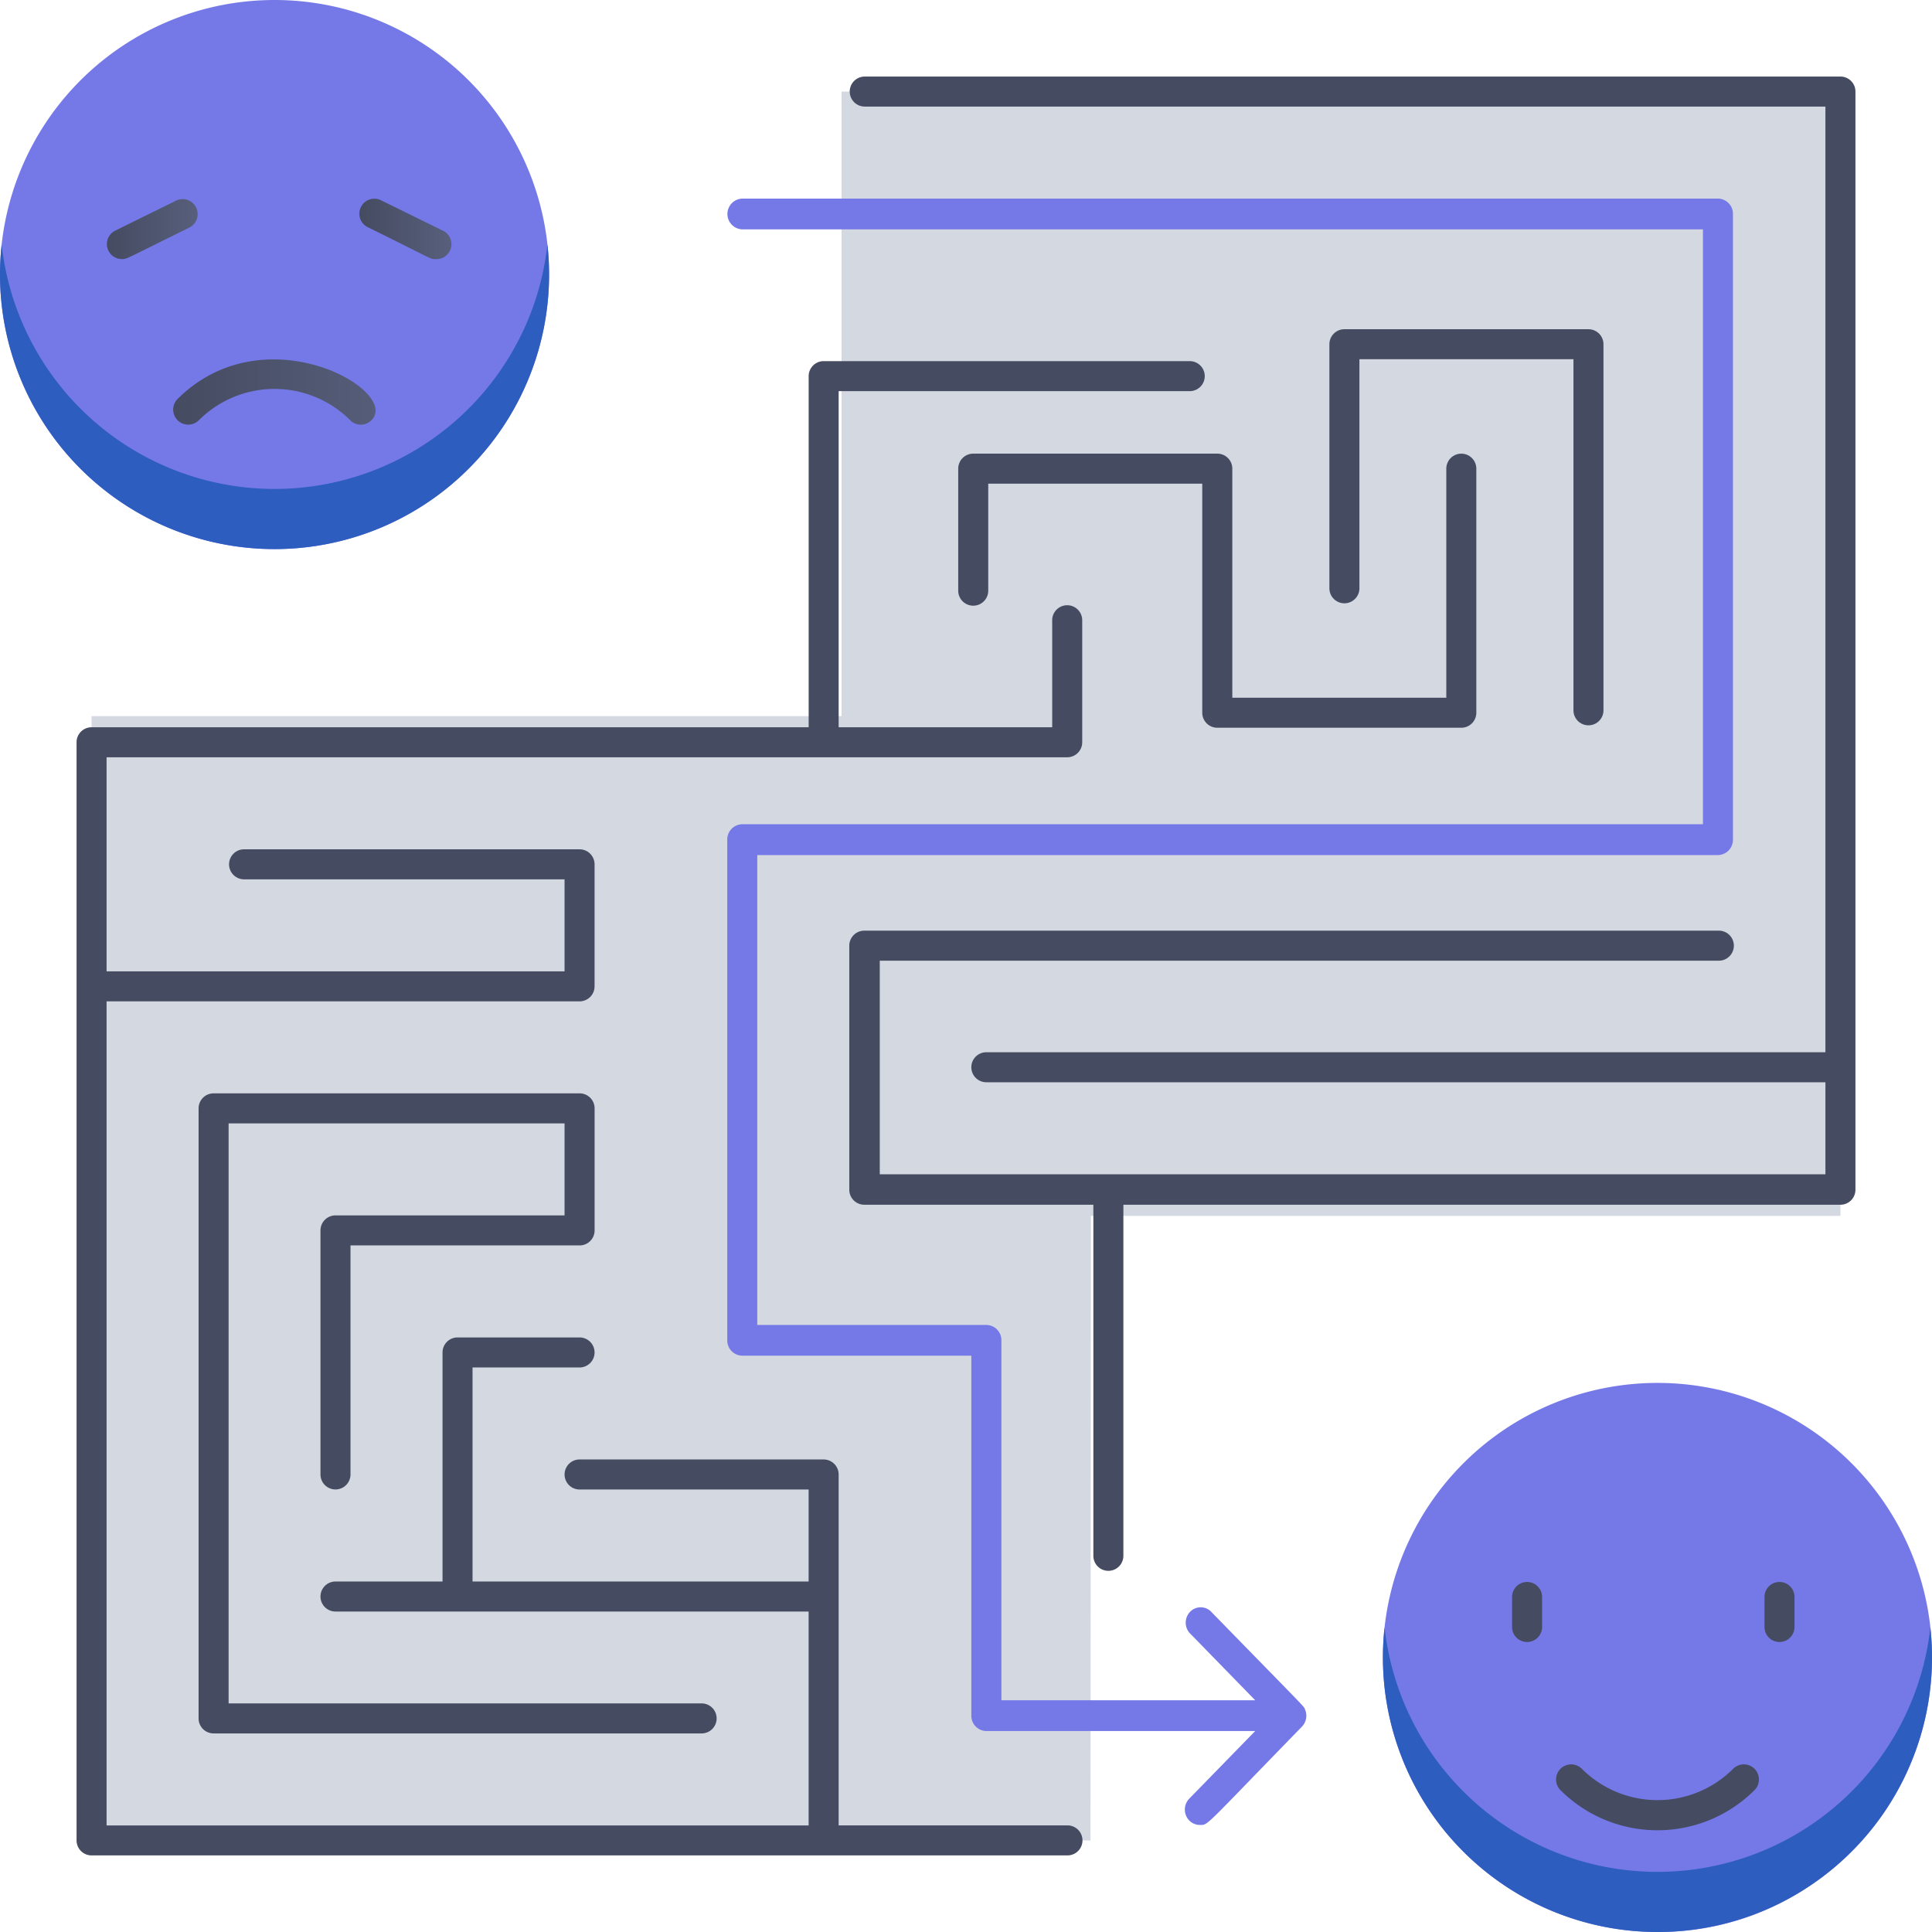 <svg xmlns="http://www.w3.org/2000/svg" xmlns:xlink="http://www.w3.org/1999/xlink" width="190" height="190" viewBox="0 0 190 190">
  <defs>
    <linearGradient id="linear-gradient" x1="-0.001" y1="0.502" x2="1" y2="0.502" gradientUnits="objectBoundingBox">
      <stop offset="0" stop-color="#454b60"/>
      <stop offset="1" stop-color="#575f7c"/>
    </linearGradient>
    <linearGradient id="linear-gradient-2" x1="0.002" y1="0.494" x2="1.005" y2="0.494" xlink:href="#linear-gradient"/>
    <linearGradient id="linear-gradient-3" x1="-0.005" y1="0.497" x2="0.985" y2="0.497" xlink:href="#linear-gradient"/>
  </defs>
  <g id="Problem_Solving" data-name="Problem Solving" transform="translate(-1 -1)">
    <path id="Path_3813" data-name="Path 3813" d="M27,0A27,27,0,0,1,42.018,49.44,26.541,26.541,0,0,1,27,54,27,27,0,0,1,27,0Z" transform="translate(137.001 137.001)" fill="#7579e7"/>
    <path id="Path_3812" data-name="Path 3812" d="M27,0A27,27,0,1,1,0,27,27,27,0,0,1,27,0Z" transform="translate(1 1)" fill="#7579e7"/>
    <path id="Path_3797" data-name="Path 3797" d="M117.419,136.662A27,27,0,0,1,90.582,106.71a27,27,0,0,0,53.674,0,27,27,0,0,1-26.837,29.952Z" transform="translate(46.581 54.338)" fill="#2d5dbf"/>
    <path id="Path_3798" data-name="Path 3798" d="M28,47.242A27,27,0,0,1,1.162,17.29a27,27,0,0,0,53.674,0A27,27,0,0,1,28,47.242Z" transform="translate(0 7.757)" fill="#2d5dbf"/>
    <path id="Path_3799" data-name="Path 3799" d="M105.382,117.67H179.09V7.1H80.853V68.521H7.1V179.09h98.237Z" transform="translate(2.905 2.905)" fill="#d4d8e1"/>
    <path id="Path_3800" data-name="Path 3800" d="M102.39,118.366a1.482,1.482,0,0,1,2.1-2.1,10.525,10.525,0,0,0,14.88,0,1.482,1.482,0,0,1,2.1,2.1A13.507,13.507,0,0,1,102.39,118.366Z" transform="translate(52.074 58.684)" fill="#454b60"/>
    <path id="Path_3801" data-name="Path 3801" d="M99.58,108.109v-2.952a1.476,1.476,0,1,1,2.952,0v2.952a1.476,1.476,0,1,1-2.952,0Z" transform="translate(50.123 52.895)" fill="#454b60"/>
    <path id="Path_3802" data-name="Path 3802" d="M115.84,108.109v-2.952a1.476,1.476,0,1,1,2.952,0v2.952a1.476,1.476,0,1,1-2.952,0Z" transform="translate(58.686 52.895)" fill="#454b60"/>
    <path id="Path_3803" data-name="Path 3803" d="M103.573,166.352H81.046V131.839a1.476,1.476,0,0,0-1.476-1.476h-24a1.476,1.476,0,1,0,0,2.952H78.094v9.049H45.042v-21.05H55.567a1.476,1.476,0,1,0,0-2.952h-12a1.476,1.476,0,0,0-1.476,1.476v22.527H31.564a1.476,1.476,0,1,0,0,2.952h46.53v21.036H9.052V85.31H55.567a1.476,1.476,0,0,0,1.476-1.476v-12a1.476,1.476,0,0,0-1.476-1.476H22.574a1.476,1.476,0,0,0,0,2.952H54.091v9.049H9.052V61.307h94.476A1.476,1.476,0,0,0,105,59.83v-12a1.476,1.476,0,1,0-2.952,0V58.354H81.046V25.3h34.528a1.476,1.476,0,0,0,0-2.952h-36a1.476,1.476,0,0,0-1.476,1.476V58.354H7.576A1.476,1.476,0,0,0,6.1,59.83v108A1.476,1.476,0,0,0,7.576,169.3h95.952a1.476,1.476,0,0,0,.044-2.952Z" transform="translate(2.429 14.167)" fill="#454b60"/>
    <path id="Path_3804" data-name="Path 3804" d="M152.343,6.1H56.39a1.476,1.476,0,1,0,0,2.952h94.476v93H68.348a1.476,1.476,0,0,0,0,2.952h82.519v9.049h-93V93.048h82.519a1.476,1.476,0,1,0,0-2.952H56.346a1.476,1.476,0,0,0-1.476,1.476v24a1.476,1.476,0,0,0,1.476,1.476H78.873v34.528a1.476,1.476,0,0,0,2.952,0V117.05h70.518a1.476,1.476,0,0,0,1.476-1.476v-108A1.476,1.476,0,0,0,152.343,6.1Z" transform="translate(29.652 2.429)" fill="#454b60"/>
    <path id="Path_3805" data-name="Path 3805" d="M103.573,162.85c-.148-.394.5.348-9.315-9.72a1.449,1.449,0,0,0-2,.079,1.543,1.543,0,0,0-.077,2.055l6.48,6.647H73.7v-35.4A1.5,1.5,0,0,0,72.219,125H49.692V78.789h94.476a1.5,1.5,0,0,0,1.476-1.514V15.744a1.5,1.5,0,0,0-1.476-1.514H48.216a1.515,1.515,0,0,0,0,3.028h94.476v58.5H48.216a1.5,1.5,0,0,0-1.476,1.514v49.237a1.5,1.5,0,0,0,1.476,1.514H70.743v35.4a1.5,1.5,0,0,0,1.476,1.514H98.658l-6.48,6.647a1.542,1.542,0,0,0-.324,1.656,1.476,1.476,0,0,0,1.372.933c.841,0,.354.257,10.038-9.675A1.543,1.543,0,0,0,103.573,162.85Z" transform="translate(25.781 6.3)" fill="#7579e7"/>
    <path id="Path_3806" data-name="Path 3806" d="M27.693,83.131a1.476,1.476,0,0,0-1.476,1.476v24a1.476,1.476,0,0,0,2.952,0V86.084H51.7a1.476,1.476,0,0,0,1.476-1.476v-12A1.476,1.476,0,0,0,51.7,71.13H15.706a1.476,1.476,0,0,0-1.476,1.476V132.6a1.476,1.476,0,0,0,1.476,1.476H63.7a1.476,1.476,0,1,0,0-2.952H17.182V74.082H50.22v9.049Z" transform="translate(6.3 37.395)" fill="#454b60"/>
    <path id="Path_3807" data-name="Path 3807" d="M114.345,59.83v-36a1.476,1.476,0,0,0-1.476-1.476h-24a1.476,1.476,0,0,0-1.476,1.476v24a1.476,1.476,0,1,0,2.952,0V25.3h21.05V59.83a1.476,1.476,0,1,0,2.952,0Z" transform="translate(44.345 11.024)" fill="#454b60"/>
    <path id="Path_3808" data-name="Path 3808" d="M89.955,31.956a1.476,1.476,0,0,0-1.476-1.476h-24A1.476,1.476,0,0,0,63,31.956v12a1.476,1.476,0,0,0,2.952,0V33.432H87V55.959a1.476,1.476,0,0,0,1.476,1.476h24a1.476,1.476,0,0,0,1.476-1.476v-24a1.476,1.476,0,1,0-2.952,0V54.483H89.955Z" transform="translate(32.235 15.133)" fill="#454b60"/>
    <path id="Path_3809" data-name="Path 3809" d="M29.945,30.4a10.54,10.54,0,0,0-14.88,0,1.477,1.477,0,0,1-2.1-2.081c8.547-8.532,21.966-.812,19.072,2.081a1.476,1.476,0,0,1-2.1,0Z" transform="translate(5.495 11.923)" fill="url(#linear-gradient)"/>
    <path id="Path_3810" data-name="Path 3810" d="M9.613,20.161a1.476,1.476,0,0,1-.664-2.8L14.957,14.4a1.476,1.476,0,0,1,1.314,2.642C9.8,20.235,10.1,20.161,9.613,20.161Z" transform="translate(3.388 6.318)" fill="url(#linear-gradient-2)"/>
    <path id="Path_3811" data-name="Path 3811" d="M31.849,20.175c-.5,0-.236,0-6.658-3.159a1.476,1.476,0,0,1,1.314-2.642l6.008,2.952a1.476,1.476,0,0,1-.664,2.849Z" transform="translate(11.93 6.304)" fill="url(#linear-gradient-3)"/>
  </g>
</svg>
